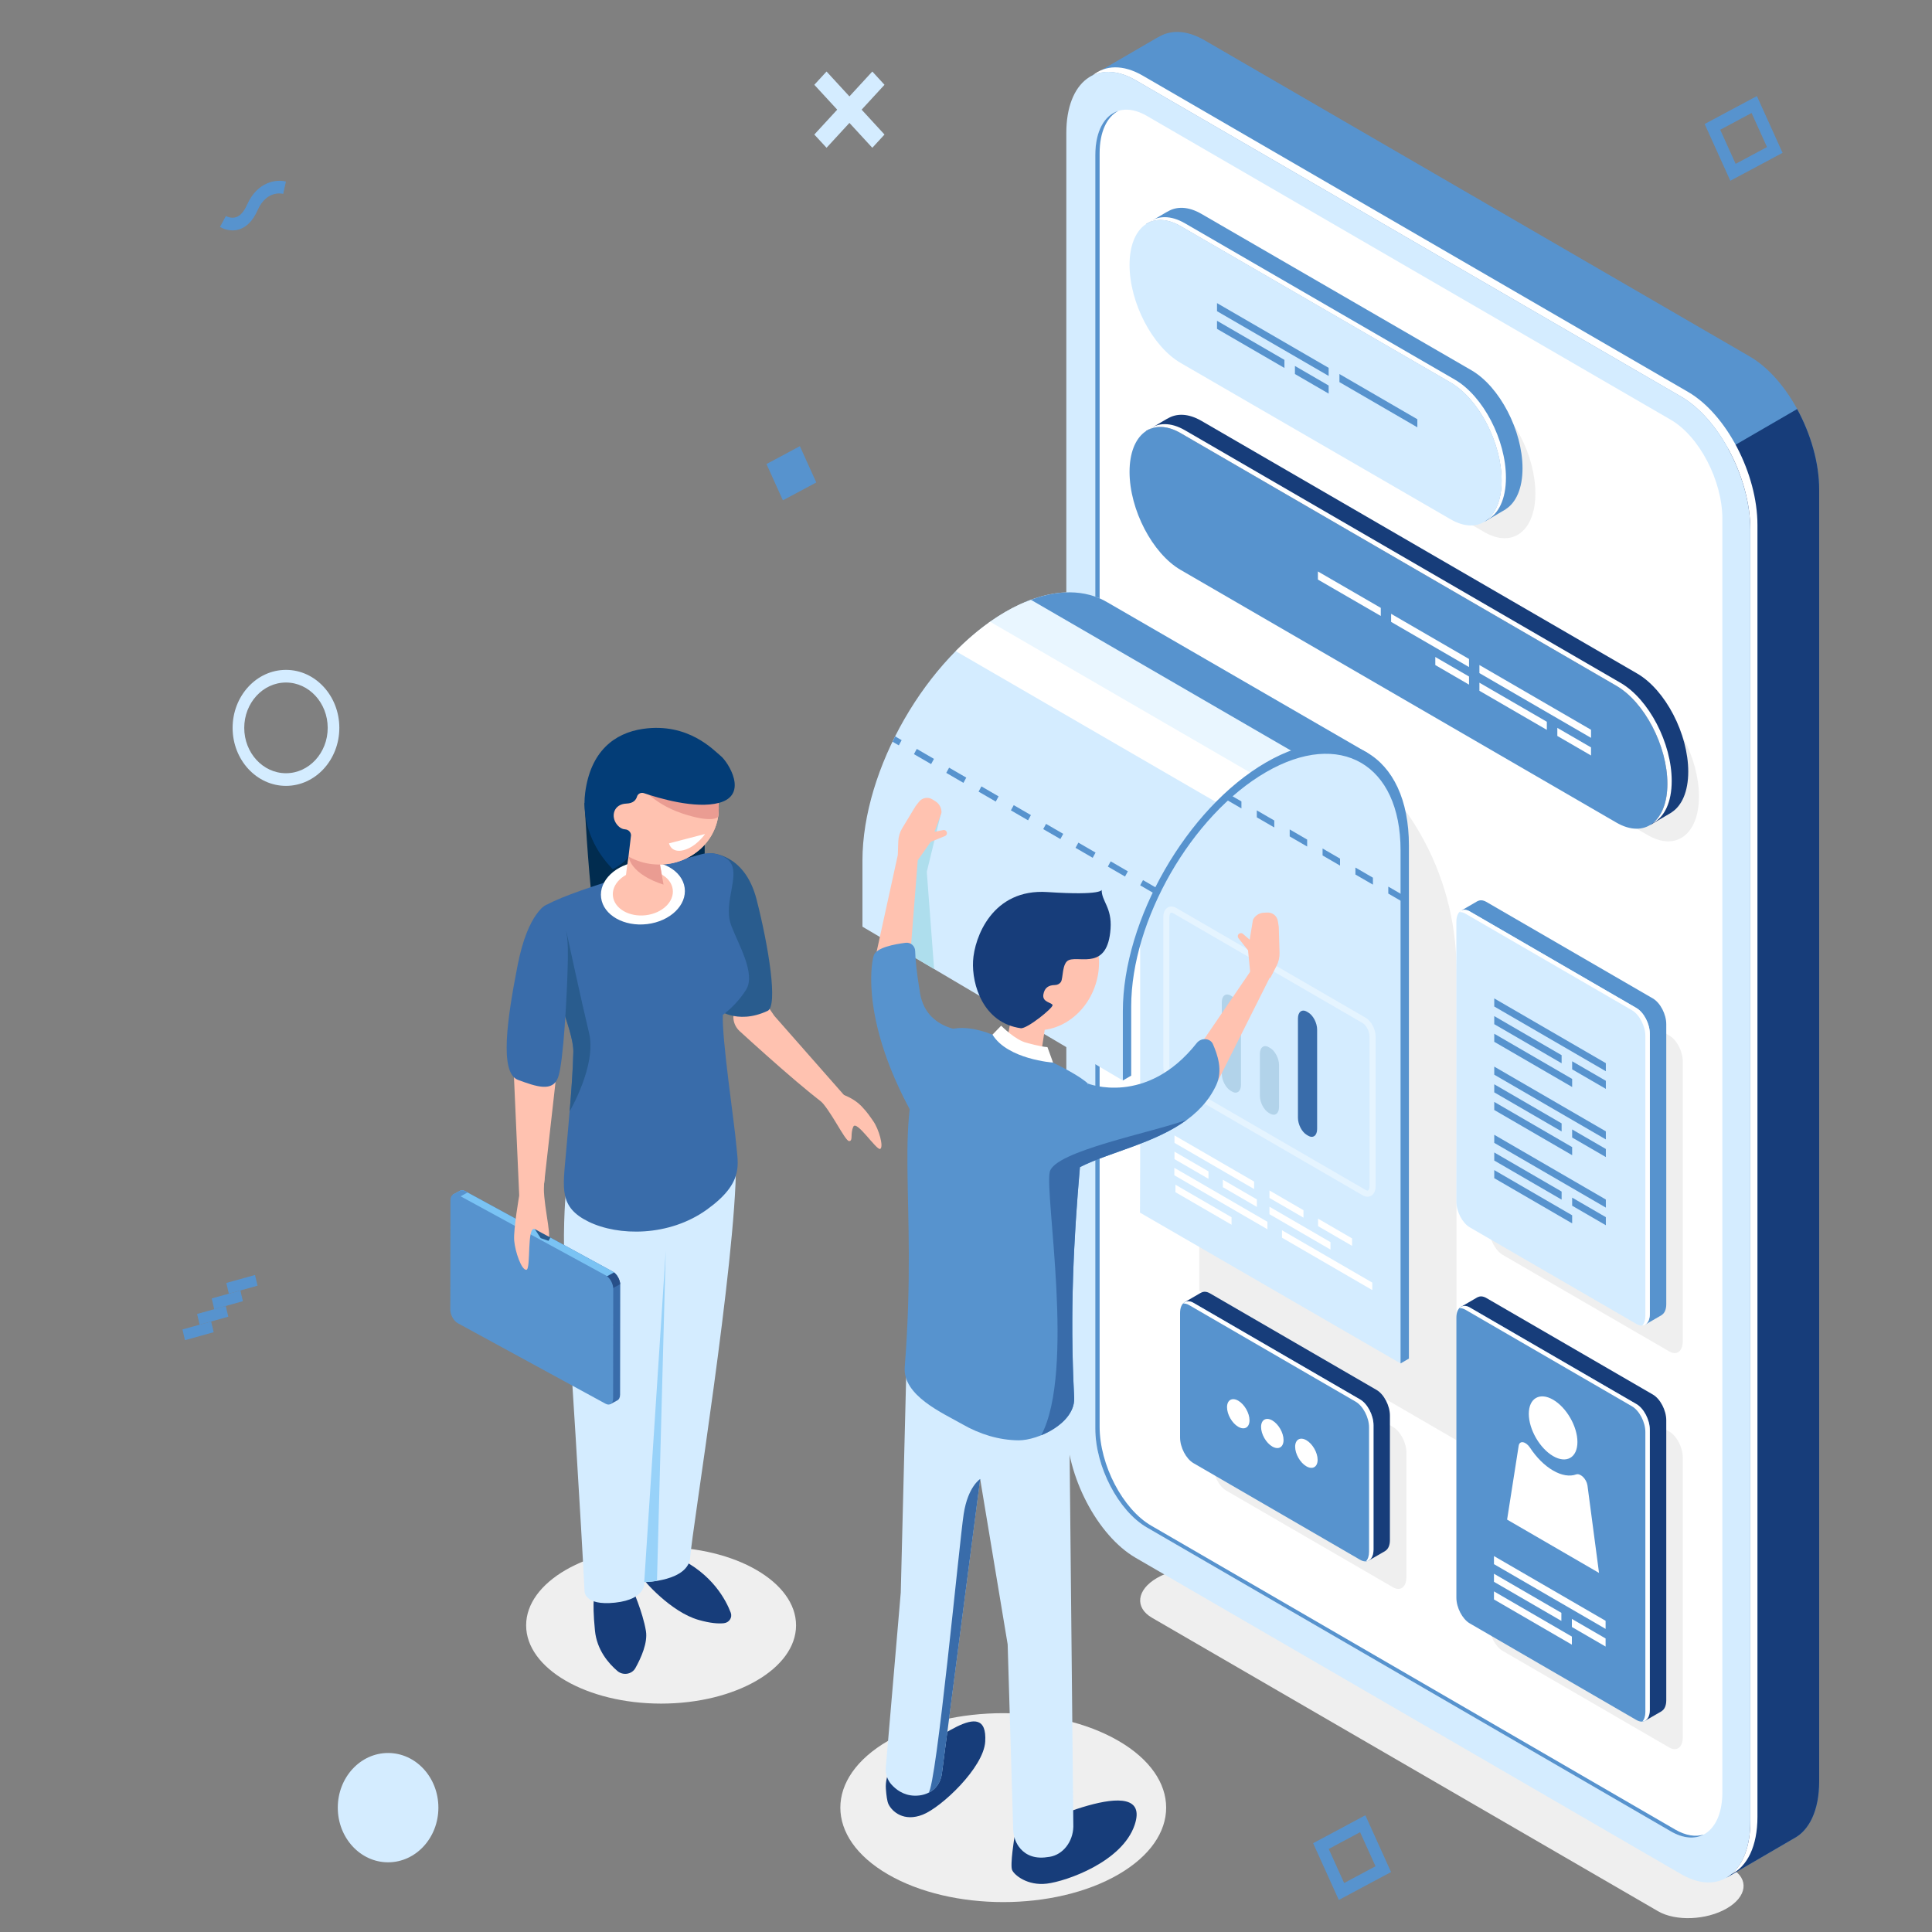 <svg xmlns="http://www.w3.org/2000/svg" xmlns:xlink="http://www.w3.org/1999/xlink" id="Layer_1" x="0" y="0" enable-background="new 0 0 550 550" version="1.1" viewBox="0 0 550 550" xml:space="preserve"><rect x="0" y="0" width="550" height="550" fill="#808080" stroke="none"/><style type="text/css">.st0{fill:#efefef}.st1{fill:#5793ce}.st2{fill:#173d7a}.st3{fill:#d4ecff}.st4{fill:#fff}.st5{fill:#e9f6ff}.st6{fill:#aedeed}.st7{opacity:.4;fill:#fff}.st8{fill:#b2d3ea}.st9{fill:#396caa}.st10{fill:#ffc2b0}.st11{fill:#012c4f}.st12{fill:#295c8e}.st13{fill:#ea9c92}.st14{fill:#98d2f9}.st15{fill:#7ac3f4}.st16{fill:#274f89}.st17{fill:#033d77}</style><path d="M472.04,544.1l-144.08-83.55c-5.01-2.9-4.38-7.98,1.4-11.33l0,0c5.78-3.35,14.53-3.72,19.54-0.81l144.08,83.55	c5.01,2.9,4.38,7.98-1.4,11.33h0C485.8,546.64,477.05,547,472.04,544.1z" class="st0"/><path d="M498.13,101.49L342.89,11.45c-5.1-2.96-9.73-3.03-13.24-0.81l-0.01-0.04l-19.48,11.33l13.06,2.45	c-0.04,0.67-0.08,1.35-0.08,2.06V394.2c0,14.6,8.84,31.56,19.74,37.88l153.06,88.77c-1.39,4.39-4.36,13.63-4.36,13.63l19.05-11.1	l0,0c4.42-2.29,7.24-8.01,7.24-16.26V139.37C517.87,124.77,509.03,107.81,498.13,101.49z" class="st1"/><path d="M323.15,394.2c0,14.6,8.84,31.56,19.74,37.88l153.06,88.77c-1.39,4.39-4.36,13.63-4.36,13.63l19.05-11.1l0,0	c4.42-2.29,7.24-8.01,7.24-16.26V139.37c0-7.62-2.42-15.86-6.27-22.92L323.15,225.73V394.2z" class="st2"/><path d="M478.55,533.51L323.3,443.48c-10.9-6.32-19.74-23.28-19.74-37.88V37.83c0-14.6,8.84-21.31,19.74-14.99	l155.24,90.04c10.9,6.32,19.74,23.28,19.74,37.88v367.76C498.29,533.13,489.45,539.84,478.55,533.51z" class="st3"/><path d="M480.57,111.58L325.33,21.54c-5.62-3.26-10.68-3.03-14.28-0.07c3.37-1.63,7.62-1.32,12.26,1.37l155.24,90.04	c10.9,6.32,19.74,23.28,19.74,37.88v367.76c0,7.07-2.09,12.27-5.46,15.05c4.55-2.2,7.48-7.97,7.48-16.36V149.46	C500.31,134.86,491.47,117.9,480.57,111.58z" class="st4"/><path d="M475.65,521.34l-149.17-86.52c-8.1-4.7-14.67-17.31-14.67-28.16V44.13c0-10.85,6.57-15.84,14.67-11.14	l149.17,86.52c8.1,4.7,14.67,17.31,14.67,28.16V510.2C490.33,521.05,483.76,526.04,475.65,521.34z" class="st4"/><path d="M476.88,520.83l-149.17-86.52c-8.1-4.7-14.67-17.31-14.67-28.16V43.62c0-6.09,2.07-10.33,5.32-12.05	c-3.94,1.23-6.55,5.73-6.55,12.56v362.54c0,10.85,6.57,23.46,14.67,28.16l149.17,86.52c3.56,2.06,6.82,2.26,9.36,0.91	C482.68,522.98,479.89,522.57,476.88,520.83z" class="st1"/><path d="M414.63,409.99l-73.22-42.46V188.76l34.5,20.01c23.96,13.89,38.72,39.57,38.72,67.36V409.99z" class="st0"/><g><path d="M315.23,171.47l0.01,0.01c-7.39-4.42-17.66-3.88-29,2.7c-22.45,13.02-40.72,44.79-40.72,70.83v18.79v0l0,0l0,0 l0.77,0.46l73.36,43.34l1.11-22.48l0.92-8.73l3.89-13.56l0.45-2.07l8.34-16.88l6.57-8.24l5.33-6.38l12.98-10.26l1.14-0.85 l6.38-2.76l8.58-2.24h6.69l7.48,1.32L315.23,171.47z" class="st3"/><path d="M324.58,345.24l2.38-1.38v-85.61c-1.23,1.69-1.81,3.86-2.38,6.06V345.24z" class="st3"/><polygon points="398.71 388.14 324.58 345.24 325.35 264.2 328.18 256.02 336.76 241.2 346.91 229.1 356.06 221.75 365.96 215.72 383.91 213.65 393.4 219.05 398.71 227.21 400.38 239.73 399.81 375.19" class="st3"/><path d="M315.24,171.48c-6.18-3.7-14.38-3.9-23.54-0.03l75.53,43.8l8.1-2.12h6.69l7.48,1.32l-74.27-42.98 L315.24,171.48z" class="st1"/><g><path d="M293.48,170.75c-2.35,0.87-4.77,2-7.24,3.43c-1.65,0.96-3.28,2.03-4.88,3.18l75.29,43.66l2.58-2.04l1.14-0.85 l6.38-2.76l2.55-0.66L293.48,170.75z" class="st5"/><path d="M346.89,228.74l10.24-8.1L281.87,177c-3.41,2.4-6.69,5.22-9.8,8.36L346.89,228.74z" class="st4"/><path d="M401.09,386.76l-2.38,1.38V242.06c0-24.52-17.2-34.49-38.34-22.23s-38.34,42.18-38.34,66.69v19.69l-2.38,1.38 v-19.69c0-26.04,18.26-57.81,40.72-70.83c22.45-13.02,40.72-2.43,40.72,23.61V386.76z" class="st1"/></g></g><polygon points="268.01 231.04 263.84 248.18 265.92 275.85 260.63 272.73 253.87 257.68 259.79 238.67" class="st6"/><g><path d="M389.29,340.68c-0.45,0-0.92-0.14-1.39-0.41L334,309.01c-1.59-0.92-2.83-3.27-2.83-5.36v-42.6 c0-1.25,0.46-2.24,1.26-2.7c0.71-0.41,1.58-0.37,2.44,0.13l53.91,31.26c1.59,0.92,2.83,3.27,2.83,5.36v42.6 c0,1.25-0.46,2.24-1.26,2.7C390.02,340.59,389.66,340.68,389.29,340.68z M333.48,259.82c-0.07,0-0.13,0.01-0.18,0.04 c-0.18,0.11-0.4,0.48-0.4,1.19v42.6c0,1.47,0.9,3.23,1.96,3.85l53.91,31.26c0.14,0.08,0.49,0.26,0.7,0.13 c0.18-0.1,0.4-0.48,0.4-1.19v-42.6c0-1.47-0.9-3.23-1.96-3.85L334,259.99C333.9,259.93,333.68,259.82,333.48,259.82z" class="st7"/><g><path d="M350.74,310.75l-0.38-0.22c-1.41-0.81-2.54-3-2.54-4.88v-20.3c0-1.88,1.14-2.75,2.54-1.93l0.38,0.22 c1.41,0.81,2.54,3,2.54,4.88v20.3C353.28,310.7,352.14,311.56,350.74,310.75z" class="st8"/><path d="M361.58,317.03l-0.38-0.22c-1.41-0.81-2.54-3-2.54-4.88v-11.88c0-1.88,1.14-2.75,2.54-1.93l0.38,0.22 c1.41,0.81,2.54,3,2.54,4.88v11.88C364.12,316.98,362.98,317.85,361.58,317.03z" class="st8"/><path d="M372.42,323.32l-0.38-0.22c-1.41-0.81-2.54-3-2.54-4.88v-28.28c0-1.88,1.14-2.75,2.54-1.93l0.38,0.22 c1.41,0.81,2.54,3,2.54,4.88v28.28C374.96,323.27,373.82,324.14,372.42,323.32z" class="st9"/></g></g><ellipse cx="188.2" cy="462.7" class="st0" rx="38.42" ry="22.28"/><g><path d="M252.81,533.61c18.11,10.5,47.48,10.5,65.59,0c18.11-10.5,18.11-27.53,0-38.03c-18.11-10.5-47.48-10.5-65.59,0 C234.7,506.08,234.7,523.11,252.81,533.61z" class="st0"/><g><path d="M257.19,500.34c-3.23,1.39-5.26,5-5,8.89c0.13,1.83,0.35,3.54,0.73,4.35c1.03,2.17,4.4,5.14,9.78,3.01 c5.38-2.13,17.32-13.41,17.77-20.78C281.3,482.1,265.7,496.69,257.19,500.34z" class="st2"/><path d="M288.79,523.01c0,0-1.29,7.9-0.66,9.35c0.63,1.45,4.37,4.54,9.9,3.87c5.53-0.67,21.44-6.18,24.98-16.71 c5.49-16.33-30.71,1.23-30.71,1.23L288.79,523.01z" class="st2"/><path d="M304.33,396.69l1.23,123.35c-0.13,4.29-2.93,7.91-6.69,8.55c-0.47,0.08-0.96,0.14-1.5,0.19 c-3.81,0.33-6.03-1.31-7.3-3.03c-1.03-1.4-1.57-3.17-1.64-4.98l-1.57-52.66l-7.83-47.08l-10.83,83.33 c-0.17,2.25-1.25,4.34-2.98,5.49c-1.19,0.79-2.81,1.41-4.94,1.34c-3.1-0.09-5.25-1.76-6.57-3.25c-1.04-1.18-1.59-2.8-1.57-4.46 l4.29-50.14l1.6-63.95L304.33,396.69z" class="st3"/><path d="M288.43,286.27l-1.94,11.24c0,0-0.07,3.83,4.19,4.9c4.26,1.06,5.58-1.7,5.58-1.7l1.93-12.66L288.43,286.27z" class="st10"/><path d="M311.93,280.12c-3.03,9.63-12.39,15.22-20.92,12.48c-8.53-2.74-12.99-12.76-9.96-22.39 c3.03-9.63,12.39-15.22,20.92-12.48C310.49,260.46,314.95,270.49,311.93,280.12z" class="st10"/><path d="M288.94,297.72c-0.3-0.12-18.09-11.63-24.67,0.41c-10.72,19.63-2.88,42.15-6.71,91.03 c-0.64,8.18,10.96,13.16,16.44,16.31c4.88,2.8,10.34,4.51,15.96,4.56c5.56,0.04,16.22-4.92,15.83-12.22 c-1.78-33.58,1.18-61.88,3.91-89.34C309.71,308.47,306.3,304.78,288.94,297.72z" class="st1"/><path d="M279.05,421.03l-10.83,83.33c-0.17,2.25-1.25,4.34-2.98,5.49c-0.28,0.19-0.59,0.36-0.92,0.52 c2.25-1.69,8.81-71.64,10.03-79.42C275.56,423.17,279.05,421.03,279.05,421.03z" class="st9"/></g><polygon points="346.63 307.89 361.53 278.19 356.85 275.23 341.41 297.85" class="st10"/><polygon points="248.37 276.36 255.62 243.25 261.39 243.31 259.22 270.77" class="st10"/><path d="M309.71,308.47c0,0,16.66,6.6,30.98-11.54c1.26-1.6,3.85-1.42,4.6,0.3c1.29,2.97,2.9,7.46,0.94,11.68 c-8.65,18.65-38.17,18-45.29,28.46C293.83,347.82,309.71,308.47,309.71,308.47z" class="st1"/><path d="M277.65,293.59c0,0-13.76,1.06-15.74-10.9c-1.02-6.16-1.33-9.84-1.38-11.96c-0.04-1.43-1.28-2.52-2.7-2.34 c-3.29,0.41-8.4,1.4-9.09,3.62c-1.03,3.31-2.98,19.55,10.61,44.47C268.26,332.81,277.65,293.59,277.65,293.59z" class="st1"/><path d="M255.59,243.33l0.13-3.78c0.05-1.33,0.43-2.63,1.12-3.77l3.81-6.29l0.99-1.26c0.92-1.16,2.56-1.44,3.81-0.65 l0.88,0.55c1.12,0.71,1.76,1.97,1.68,3.29l-1.97,5.37l2.49-0.49c0.48-0.09,0.95,0.23,1.04,0.72l0,0c0.07,0.41-0.15,0.82-0.54,0.98 l-4.07,1.65l-3.7,5.26L255.59,243.33z" class="st10"/><path d="M361.64,278.38l1.74-3.35c0.62-1.18,0.92-2.5,0.88-3.84l-0.22-7.36l-0.25-1.59 c-0.23-1.47-1.51-2.52-2.99-2.46l-1.03,0.05c-1.32,0.06-2.5,0.84-3.08,2.03l-0.93,5.65l-1.93-1.66c-0.37-0.32-0.94-0.27-1.26,0.11 l0,0c-0.27,0.32-0.27,0.79-0.01,1.12l2.73,3.45l0.71,7.2L361.64,278.38z" class="st10"/><path d="M298.84,333.63c-1.45,6.63,7.27,56.66-2.42,74.96c4.85-1.97,9.65-5.84,9.38-10.77 c-1.27-24.01-0.12-45.32,1.64-65.56c8.29-4.22,21.26-6.74,30.42-13.48C328.03,322.41,300.14,327.71,298.84,333.63z" class="st9"/><path d="M282.54,294.54l2.47-2.55c0,0,4.06,4.17,7.33,4.89c0,0,3.93,1.12,5.85,1.21l1.59,4.4 C299.78,302.51,286.84,301.58,282.54,294.54z" class="st4"/><path d="M300.32,280.42c0.68-0.01,1.32-0.32,1.7-0.89c0.68-0.98,0.25-5.5,2.33-6.24c3.25-1.17,10.97,2.92,11.8-8.87 c0.43-6.13-2.54-7.76-2.53-11.11c0,0,0.26,1.68-15.44,0.64c-15.7-1.05-20.8,12.95-21.17,19.62c-0.37,6.67,2.84,17.63,13.57,19.14 c1.78,0.25,9.25-5.78,9.06-6.58c-0.19-0.79-3.01-0.75-2.61-3.05C297.37,281.16,298.53,280.45,300.32,280.42z" class="st2"/></g><g><g><path d="M396.56,451.87l-47.43-27.5c-2.11-1.22-3.82-4.5-3.82-7.32v-35.42c0-2.82,1.71-4.12,3.82-2.9l47.43,27.5 c2.11,1.22,3.82,4.5,3.82,7.32v35.42C400.38,451.8,398.67,453.09,396.56,451.87z" class="st0"/><path d="M391.87,395.68l-47.43-27.5c-0.94-0.54-1.79-0.56-2.45-0.2c0,0,0-0.03,0-0.03l-4.6,2.67 c0,0,2.04,0.75,3.23,1.19v34.69c0,2.82,1.71,6.1,3.82,7.32l45.33,26.29v4.07l4.65-2.69l-0.03-0.01c0.79-0.48,1.29-1.54,1.29-3.06 V403C395.69,400.18,393.98,396.9,391.87,395.68z" class="st2"/><path d="M387.19,444.03l-47.43-27.5c-2.11-1.22-3.82-4.5-3.82-7.32v-35.42c0-2.82,1.71-4.12,3.82-2.9l47.43,27.5 c2.11,1.22,3.82,4.5,3.82,7.32v35.42C391,443.96,389.29,445.26,387.19,444.03z" class="st1"/><path d="M387.19,398.39l-47.43-27.5c-1.2-0.69-2.25-0.55-2.95,0.2c0.51-0.04,1.08,0.08,1.68,0.43l47.43,27.5 c2.11,1.22,3.82,4.5,3.82,7.32v35.42c0,1.22-0.33,2.13-0.86,2.7c1.26-0.1,2.13-1.32,2.13-3.33v-35.42 C391,402.89,389.29,399.61,387.19,398.39z" class="st4"/></g><g><path d="M355.71,404.32c0,2.05-1.43,2.88-3.2,1.86c-1.77-1.02-3.2-3.52-3.2-5.57s1.43-2.88,3.2-1.86 C354.27,399.78,355.71,402.27,355.71,404.32z" class="st4"/><path d="M365.4,409.94c0,2.05-1.43,2.88-3.2,1.86c-1.77-1.02-3.2-3.52-3.2-5.57c0-2.05,1.43-2.88,3.2-1.86 C363.97,405.4,365.4,407.89,365.4,409.94z" class="st4"/><path d="M375.1,415.57c0,2.05-1.43,2.88-3.2,1.86c-1.77-1.02-3.2-3.52-3.2-5.57c0-2.05,1.43-2.88,3.2-1.86 C373.66,411.02,375.1,413.52,375.1,415.57z" class="st4"/></g></g><g><g><g><path d="M475.23,497.49l-47.43-27.5c-2.11-1.22-3.82-4.5-3.82-7.32v-79.72c0-2.82,1.71-4.12,3.82-2.9l47.43,27.5 c2.11,1.22,3.82,4.5,3.82,7.32v79.72C479.05,497.42,477.34,498.71,475.23,497.49z" class="st0"/><path d="M470.54,397l-47.43-27.5c-0.94-0.54-1.79-0.56-2.45-0.2c0,0,0-0.03,0-0.03l-4.6,2.67 c0,0,2.04,0.75,3.23,1.19v78.99c0,2.82,1.71,6.1,3.82,7.32l45.33,26.29v4.07l4.65-2.69l-0.03-0.01c0.79-0.48,1.29-1.54,1.29-3.06 v-79.72C474.35,401.5,472.65,398.22,470.54,397z" class="st2"/><path d="M465.85,489.65l-47.43-27.5c-2.11-1.22-3.82-4.5-3.82-7.32V375.1c0-2.82,1.71-4.12,3.82-2.9l47.43,27.5 c2.11,1.22,3.82,4.5,3.82,7.32v79.72C469.67,489.58,467.96,490.87,465.85,489.65z" class="st1"/><path d="M465.85,399.71l-47.43-27.5c-1.2-0.69-2.25-0.55-2.95,0.2c0.51-0.04,1.08,0.08,1.68,0.43l47.43,27.5 c2.11,1.22,3.82,4.5,3.82,7.32v79.72c0,1.22-0.33,2.13-0.86,2.7c1.26-0.11,2.13-1.32,2.13-3.33v-79.72 C469.67,404.21,467.96,400.93,465.85,399.71z" class="st4"/></g></g><g><path d="M449.06,410.51c0,4.43-3.1,6.23-6.92,4.01c-3.82-2.22-6.92-7.61-6.92-12.04c0-4.43,3.1-6.23,6.92-4.01 C445.96,400.69,449.06,406.08,449.06,410.51z" class="st4"/><path d="M451.94,423.04c-0.01-0.07-0.02-0.14-0.03-0.21c-0.3-1.87-2.05-3.51-3.22-3.09 c-1.79,0.64-4.07,0.33-6.56-1.11c-2.49-1.44-4.77-3.77-6.56-6.49c-1.16-1.76-2.92-2.16-3.22-0.64c-0.01,0.06-0.02,0.11-0.03,0.17 l-3.28,20.93l26.17,15.18L451.94,423.04z" class="st4"/></g><g><polygon points="457.08 463.71 425.3 445.28 425.3 442.98 457.08 461.41" class="st4"/><polygon points="447.48 468.2 425.3 455.33 425.3 453.03 447.48 465.9" class="st4"/><polygon points="444.49 461.44 425.3 450.31 425.3 448.01 444.49 459.14" class="st4"/><polygon points="457.08 468.74 447.48 463.17 447.48 460.87 457.08 466.44" class="st4"/></g></g><g><g><g><path d="M475.23,384.74l-47.43-27.5c-2.11-1.22-3.82-4.5-3.82-7.32v-79.72c0-2.82,1.71-4.12,3.82-2.9l47.43,27.5 c2.11,1.22,3.82,4.5,3.82,7.32v79.72C479.05,384.66,477.34,385.96,475.23,384.74z" class="st0"/><path d="M470.54,284.24l-47.43-27.5c-0.94-0.54-1.79-0.56-2.45-0.2c0,0,0-0.03,0-0.03l-4.6,2.67 c0,0,2.04,0.75,3.23,1.19v78.99c0,2.82,1.71,6.1,3.82,7.32l45.33,26.29v4.07l4.65-2.69l-0.03-0.01c0.79-0.48,1.29-1.54,1.29-3.06 v-79.72C474.35,288.74,472.65,285.47,470.54,284.24z" class="st1"/><path d="M465.85,376.9l-47.43-27.5c-2.11-1.22-3.82-4.5-3.82-7.32v-79.72c0-2.82,1.71-4.12,3.82-2.9l47.43,27.5 c2.11,1.22,3.82,4.5,3.82,7.32V374C469.67,376.82,467.96,378.12,465.85,376.9z" class="st3"/><path d="M465.85,286.96l-47.43-27.5c-1.2-0.69-2.25-0.55-2.95,0.2c0.51-0.04,1.08,0.08,1.68,0.43l47.43,27.5 c2.11,1.22,3.82,4.5,3.82,7.32v79.72c0,1.22-0.33,2.13-0.86,2.7c1.26-0.1,2.13-1.32,2.13-3.33v-79.72 C469.67,291.46,467.96,288.18,465.85,286.96z" class="st4"/></g></g><g><polygon points="457.15 304.96 425.38 286.53 425.38 284.23 457.15 302.66" class="st1"/><polygon points="447.56 309.45 425.38 296.58 425.38 294.28 447.56 307.15" class="st1"/><polygon points="444.56 302.69 425.38 291.56 425.38 289.26 444.56 300.39" class="st1"/><polygon points="457.15 309.98 447.56 304.42 447.56 302.12 457.15 307.68" class="st1"/></g><g><polygon points="457.15 324.37 425.38 305.94 425.38 303.64 457.15 322.07" class="st1"/><polygon points="447.56 328.86 425.38 315.99 425.38 313.69 447.56 326.56" class="st1"/><polygon points="444.56 322.1 425.38 310.97 425.38 308.67 444.56 319.8" class="st1"/><polygon points="457.15 329.39 447.56 323.83 447.56 321.53 457.15 327.09" class="st1"/></g><g><polygon points="457.15 343.78 425.38 325.35 425.38 323.05 457.15 341.48" class="st1"/><polygon points="447.56 348.27 425.38 335.4 425.38 333.1 447.56 345.97" class="st1"/><polygon points="444.56 341.51 425.38 330.38 425.38 328.08 444.56 339.21" class="st1"/><polygon points="457.15 348.8 447.56 343.24 447.56 340.94 457.15 346.5" class="st1"/></g></g><g><polygon points="357.02 338.5 334.35 325.35 334.35 323.23 357.02 336.37" class="st4"/><polygon points="371.07 346.64 361.39 341.03 361.39 338.9 371.07 344.52" class="st4"/><polygon points="357.8 343.58 348.12 337.96 348.12 335.84 357.8 341.45" class="st4"/><polygon points="378.76 355.73 361.39 345.66 361.39 343.53 378.76 353.61" class="st4"/><polygon points="390.66 367.26 364.96 352.35 364.96 350.23 390.66 365.13" class="st4"/><polygon points="384.91 354.67 375.23 349.06 375.23 346.93 384.91 352.55" class="st4"/><polygon points="344.03 335.59 334.35 329.98 334.35 327.85 344.03 333.47" class="st4"/><polygon points="360.81 349.95 334.31 334.58 334.31 332.45 360.81 347.82" class="st4"/><polygon points="350.6 348.66 334.62 339.39 334.62 337.26 350.6 346.53" class="st4"/></g><g><path d="M469.12,237.76l-124.03-71.92c-8.03-4.66-14.54-17.15-14.54-27.91l0,0c0-10.76,6.51-15.7,14.54-11.04 l124.03,71.92c8.03,4.66,14.54,17.15,14.54,27.91v0C483.67,237.47,477.16,242.42,469.12,237.76z" class="st0"/><path d="M480.61,219.65c0-10.76-6.51-23.25-14.54-27.91l-124.03-71.92c-3.74-2.17-7.13-2.23-9.71-0.62l0.01-0.04 l-6.11,3.58l2.81,0.32c-0.98,2.05-1.54,4.67-1.54,7.8v0c0,10.76,6.51,23.25,14.54,27.91l124.03,71.92c1.57,0.91,3.08,1.44,4.5,1.65 l-0.75,2.5l6.02-3.53l-0.05,0C478.75,229.46,480.61,225.39,480.61,219.65z" class="st2"/><path d="M460.13,234.16L336.1,162.24c-8.03-4.66-14.54-17.15-14.54-27.91l0,0c0-10.76,6.51-15.7,14.54-11.04 l124.03,71.92c8.03,4.66,14.54,17.15,14.54,27.91v0C474.68,233.88,468.16,238.82,460.13,234.16z" class="st1"/><path d="M461.37,194.41l-124.03-71.92c-4.09-2.37-7.77-2.24-10.42-0.14c2.5-1.28,5.7-1.07,9.18,0.95l124.03,71.92 c8.03,4.66,14.54,17.15,14.54,27.91c0,5.28-1.58,9.15-4.13,11.18c3.27-1.68,5.36-5.9,5.36-11.99 C475.91,211.56,469.4,199.07,461.37,194.41z" class="st4"/></g><g><path d="M422.55,151.47l-76.85-44.51c-8.03-4.66-14.54-17.15-14.54-27.91l0,0c0-10.76,6.51-15.7,14.54-11.04 l76.85,44.51c8.03,4.66,14.54,17.15,14.54,27.91l0,0C437.1,151.18,430.59,156.12,422.55,151.47z" class="st0"/><path d="M433.43,133.32c0-10.76-6.51-23.25-14.54-27.91L342.04,60.9c-3.74-2.17-7.13-2.23-9.71-0.62l0.01-0.04 l-6.11,3.58l2.81,0.32c-0.98,2.05-1.54,4.67-1.54,7.8v0c0,10.76,6.51,23.25,14.54,27.91l76.85,44.51c1.57,0.91,3.08,1.44,4.5,1.65 l-0.75,2.5l6.02-3.53l-0.05,0C431.56,143.13,433.43,139.06,433.43,133.32z" class="st1"/><path d="M412.95,147.83l-76.85-44.51c-8.03-4.66-14.54-17.15-14.54-27.91l0,0c0-10.76,6.51-15.7,14.54-11.04 l76.85,44.51c8.03,4.66,14.54,17.15,14.54,27.91l0,0C427.49,147.55,420.98,152.49,412.95,147.83z" class="st3"/><path d="M414.18,108.08l-76.85-44.51c-4.09-2.37-7.77-2.24-10.42-0.14c2.5-1.28,5.7-1.07,9.18,0.95l76.85,44.51 c8.03,4.66,14.54,17.15,14.54,27.91c0,5.28-1.58,9.15-4.13,11.18c3.27-1.68,5.36-5.9,5.36-11.99 C428.72,125.23,422.21,112.74,414.18,108.08z" class="st4"/></g><g><polygon points="378.24 107.02 346.46 88.59 346.46 86.29 378.24 104.72" class="st1"/><polygon points="403.49 121.65 381.31 108.78 381.31 106.48 403.49 119.35" class="st1"/><polygon points="365.65 104.75 346.46 93.62 346.46 91.32 365.65 102.45" class="st1"/><polygon points="378.24 112.05 368.64 106.48 368.64 104.18 378.24 109.75" class="st1"/></g><g><polygon points="452.93 210.05 421.16 191.62 421.16 189.32 452.93 207.75" class="st4"/><polygon points="418.2 189.9 396.02 177.04 396.02 174.74 418.2 187.6" class="st4"/><polygon points="440.35 207.78 421.16 196.65 421.16 194.35 440.35 205.47" class="st4"/><polygon points="452.93 215.07 443.34 209.51 443.34 207.21 452.93 212.77" class="st4"/><polygon points="418.2 194.9 408.6 189.33 408.6 187.03 418.2 192.59" class="st4"/></g><g><polygon points="265.07 217.52 260.18 214.69 260.99 213.2 265.88 216.04" class="st1"/><path d="M255.87,212.19l0.81-1.48l-1.86-1.08c-0.25,0.51-0.47,1.02-0.72,1.53L255.87,212.19z" class="st1"/><polygon points="274.27 222.86 269.38 220.02 270.19 218.54 275.08 221.37" class="st1"/><polygon points="283.47 228.19 278.58 225.36 279.39 223.87 284.28 226.71" class="st1"/><polygon points="292.67 233.53 287.78 230.69 288.59 229.21 293.48 232.04" class="st1"/><polygon points="301.87 238.86 296.98 236.03 297.79 234.54 302.68 237.38" class="st1"/><polygon points="311.07 244.2 306.18 241.36 306.99 239.88 311.88 242.71" class="st1"/><polygon points="320.27 249.53 315.38 246.7 316.19 245.21 321.08 248.05" class="st1"/><polygon points="329.47 254.87 324.58 252.03 325.39 250.55 330.28 253.38" class="st1"/></g><g><polygon points="353.41 230.14 348.43 227.25 349.45 225.86 353.41 228.15" class="st1"/><polygon points="362.76 235.56 357.79 232.68 357.79 230.7 362.76 233.58" class="st1"/><polygon points="372.12 240.99 367.15 238.11 367.15 236.12 372.12 239.01" class="st1"/><polygon points="381.48 246.42 376.51 243.53 376.51 241.55 381.48 244.43" class="st1"/><polygon points="390.84 251.84 385.86 248.96 385.86 246.97 390.84 249.86" class="st1"/><polygon points="400.19 257.27 395.22 254.38 395.22 252.4 400.19 255.28" class="st1"/></g><polygon points="393.08 175.35 375.18 164.99 375.18 162.68 393.08 173.05" class="st4"/><g><g><path d="M166.41,228.6c0,0,0.91,17.7,2.34,29.59c1.43,11.89,31.86-9.13,31.86-9.13v-13.54L166.41,228.6z" class="st11"/><g><path d="M182.62,448.78c0.46,1.08,8.34,10.11,16.23,12.37c3.43,0.98,5.73,1.11,7.24,0.94 c1.52-0.17,2.45-1.64,1.94-2.99c-1.36-3.59-5.25-11.08-15.13-15.69C179.53,437.16,182.62,448.78,182.62,448.78z" class="st2"/><path d="M179.99,452.25c0,0,2.97,6.56,3.89,12.05c0.56,3.35-1.39,7.69-3,10.57c-1,1.79-3.52,2.19-5.11,0.83 c-2.58-2.2-5.86-6.02-6.4-11.51c-0.91-9.25,0-10.86,0-10.86L179.99,452.25z" class="st2"/><path d="M161,340.45c0,0-1.03,11.67,0,24.57c1.03,12.91,4.71,73.27,5.4,87.79c0,0-0.34,4.4,8.7,3.43 c9.04-0.97,8.31-5.85,8.31-5.85s12.7-0.16,13.1-7.21c0.4-7.04,13.01-84.13,13.01-111.84L161,340.45z" class="st3"/><g><path d="M214.21,280.12l6.22,9.07l21.39,24.31c0,0-0.74,2.26-3.4,2.85c-2.08,0.46-20.07-15.69-27.83-22.78 c-2.06-1.88-2.41-4.88-0.82-7.13L214.21,280.12z" class="st10"/><path d="M202.07,242.89c0,0,9.88-0.24,13.32,13.2c3.44,13.44,6.13,30.28,3.14,31.68 c-8.98,4.2-14.67-0.71-14.67-0.71L202.07,242.89z" class="st12"/><path d="M205.03,243.46c-1.69-0.66-3.58-0.75-5.33-0.28c-8.42,2.28-40.08,11.02-45.3,15.22 c-6.03,4.85,9.04,32.1,8.82,41.04c-0.22,8.93-1.29,19.47-2.13,29.18s-1.97,15.04,6.47,19.17c8.44,4.13,22.85,4.32,33.64-3.42 c10.79-7.74,8.83-13.03,8.38-18.65c-0.45-5.62-4.12-29.91-3.8-36.81c0,0,3.8-2.64,6.62-7.16c2.82-4.52-2.16-12.83-4.22-18.23 c-2.06-5.4,1.17-11.58,0.53-15.99C208.37,245.28,206.83,244.17,205.03,243.46z" class="st9"/><path d="M194.91,252.75c0.67,4.91-4.12,9.53-10.68,10.32c-6.57,0.79-12.44-2.54-13.1-7.45 c-0.67-4.91,4.12-9.53,10.68-10.32C188.37,244.51,194.24,247.84,194.91,252.75z" class="st4"/><path d="M191.51,253.16c0.48,3.51-2.94,6.81-7.64,7.38s-8.89-1.82-9.37-5.33c-0.48-3.51,2.94-6.81,7.64-7.38 C186.84,247.27,191.04,249.65,191.51,253.16z" class="st10"/><path d="M186.85,241.64c0,0-5.71-4.42-6.84-2.18s-2.05,11.86-2.05,11.86l11.35,2.87l-1.72-9.74 C187.59,244.44,189.86,242.63,186.85,241.64z" class="st10"/><path d="M204.58,231.11c-0.55,8.79-8.57,15.5-17.92,14.98c-9.34-0.52-16.47-8.07-15.92-16.86 c0.55-8.79,8.57-15.5,17.92-14.98C198.01,214.76,205.14,222.31,204.58,231.11z" class="st10"/><path d="M179.22,242.25c-0.1,0.5-0.2,1.04-0.29,1.59c1.14,5.55,9.96,7.98,9.96,7.98l-1.3-7.37 c0,0,1.07-0.85,0.77-1.71C184.87,241.7,180.47,240.78,179.22,242.25z" class="st13"/><path d="M204.58,231.11c-0.55,8.79-8.57,15.5-17.92,14.98c-9.34-0.52-16.47-8.07-15.92-16.86 c0.55-8.79,8.57-15.5,17.92-14.98C198.01,214.76,205.14,222.31,204.58,231.11z" class="st10"/><polygon points="145.92 297.68 147.81 340.36 154.44 341 158.76 302.58" class="st10"/><path d="M167.7,294.11c-2.19-9.11-6.53-29.25-6.53-29.25l-1.85,20.03c2.14,5.94,3.97,11.39,3.9,14.55 c-0.13,5.24-0.55,11.04-1.05,16.9l0,0.02C162.17,316.36,169.9,303.23,167.7,294.11z" class="st12"/><path d="M155.66,257.53c0,0-5.3,1.91-8.3,17.23c-3,15.33-5.24,30.68,0.1,32.66c5.35,1.98,9.82,3.47,11.39-0.63 c1.57-4.1,2.55-23.85,2.74-30.95C161.8,268.73,162.09,258.93,155.66,257.53z" class="st9"/><path d="M240.23,311.72c0,0,2.87,0.99,4.95,3.12c1.7,1.75,2.64,3.23,3.38,4.27c1.65,2.32,3.04,7.33,2.04,7.95 c-1.01,0.62-6.77-8.39-7.69-6.29c-0.93,2.1,0.01,4.04-1.18,4.07c-1.19,0.03-5.33-9.06-8.58-11.88 C229.87,310.14,240.23,311.72,240.23,311.72z" class="st10"/></g><path d="M183.4,450.39c0,0,1.57-0.02,3.63-0.35l0,0l2.49-93.83L183.4,450.39z" class="st14"/></g><g><path d="M173.81,399.71l-3.53-4.33l-37.1-20.21c-1.19-0.65-2.15-2.38-2.15-3.88l0.03-28.58l-2.13-2.62l2-1.09l0,0 c0.38-0.23,0.89-0.23,1.45,0.08l42.04,22.91c1.19,0.65,2.15,2.38,2.15,3.88l-0.04,31.13c0,0.84-0.31,1.42-0.79,1.66l0,0 L173.81,399.71z" class="st9"/><path d="M148.16,383.32l-2.64-1.44l-14.47-23.65l0.02-15.53l-2.13-2.62l2-1.09l0,0c0.38-0.23,0.89-0.23,1.45,0.08 l42.04,22.91c0.63,0.34,1.19,0.99,1.58,1.74L148.16,383.32z" class="st15"/><path d="M129.88,341.24l-0.95-1.16l2-1.09l0,0c0.38-0.23,0.89-0.23,1.45,0.08l0.74,0.4L129.88,341.24z" class="st1"/><path d="M174.82,362.23c0.93,0.72,1.66,2.08,1.76,3.33l-4.11,2.23l-1.97-3.22L174.82,362.23z" class="st16"/><path d="M172.43,363.07l-42.04-22.91c-1.19-0.65-2.16,0.04-2.16,1.53l-0.04,31.13c0,1.49,0.96,3.23,2.15,3.88 l42.04,22.91c1.19,0.65,2.16-0.04,2.16-1.53l0.04-31.13C174.59,365.45,173.62,363.71,172.43,363.07z" class="st1"/></g><path d="M147.87,340c0,0-1.75,9.96-1.49,13.15c0.26,3.19,2.08,8.45,3.46,8.34c1.38-0.11,0.05-12.83,2.46-11.56 c2.42,1.27,2.67,3.44,3.77,2.67c1.1-0.77-1.91-11.64-1.11-16.35C155.76,331.54,147.87,340,147.87,340z" class="st10"/><path d="M194.18,231.56c8.5,2.84,10.16,1.11,10.24,1.02c0.08-0.48,0.14-0.97,0.17-1.47c0.11-1.77-0.1-3.48-0.57-5.1 l-22.05-2.8C181.96,223.21,185.45,228.64,194.18,231.56z" class="st13"/><path d="M205.19,215.22c-2-1.62-9.23-9.61-22.18-7.72c-8.09,1.18-14.92,6.38-16.43,18.23 c-1.02,7.99,2.1,15.85,7.83,21.67c0.31-0.14,0.63-0.26,0.92-0.44c3.24-2.01,3.59-3.11,3.59-3.12l0.72-6.05 c-0.02-0.86-0.71-1.62-1.62-1.68c-0.7-0.04-1.56-0.36-2.37-1.36c-1.86-2.29-1-5.86,2.72-5.99c1.94-0.07,2.7-1.06,2.97-1.99 c0.24-0.81,1.15-1.26,1.98-0.97c4.23,1.44,14.66,4.55,21.37,2.76C213.29,226.26,207.2,216.83,205.19,215.22z" class="st17"/><path d="M195.54,238.76l5.18-1.34c0,0-2.47,3.66-6.09,4.6c-3.61,0.93-4.17-1.94-4.17-1.94L195.54,238.76z" class="st4"/><polygon points="156.68 352.3 152.26 349.92 153.92 352.47 156.15 353.24" class="st12"/></g></g><path d="M81.41,223.72c-8.38,0-15.19-7.41-15.19-16.51c0-9.1,6.81-16.51,15.19-16.51s15.19,7.41,15.19,16.51	C96.6,216.31,89.79,223.72,81.41,223.72z M81.41,194.3c-6.55,0-11.88,5.79-11.88,12.91c0,7.12,5.33,12.91,11.88,12.91	s11.88-5.79,11.88-12.91C93.29,200.09,87.96,194.3,81.41,194.3z" class="st3"/><path d="M492.59,51.46l-7.31-16.16l14.87-7.95l7.31,16.16L492.59,51.46z M489.71,36.94l4.39,9.7l8.93-4.77l-4.39-9.7	L489.71,36.94z" class="st1"/><g><polygon points="235.3 42.07 231.82 38.3 248.33 20.36 251.8 24.14" class="st3"/><polygon points="248.33 42.07 231.82 24.14 235.3 20.36 251.8 38.3" class="st3"/></g><polygon points="232.38 137.35 222.87 142.43 218.2 132.1 227.71 127.02" class="st1"/><g><polygon points="65.15 368.28 64.43 365.23 72.6 362.96 73.32 366.01" class="st1"/><polygon points="60.99 372.7 60.27 369.64 68.43 367.37 69.15 370.42" class="st1"/><polygon points="56.83 377.11 56.11 374.06 64.27 371.78 64.99 374.84" class="st1"/><polygon points="52.66 381.52 51.94 378.47 60.11 376.2 60.83 379.25" class="st1"/></g><path d="M381.13,540.88l-7.31-16.16l14.87-7.95l7.31,16.16L381.13,540.88z M378.26,526.36l4.39,9.7l8.93-4.77l-4.39-9.7	L378.26,526.36z" class="st1"/><g><path d="M62.63,64.59l1.68-3.1c0,0,1.41,0.84,2.91,0.33c1.21-0.41,2.25-1.6,3.1-3.52c3.01-6.77,8.56-7.29,11.08-6.61 l-0.79,3.5l0.4-1.75l-0.38,1.75c-0.48-0.12-4.79-1.01-7.31,4.68c-1.28,2.88-3.02,4.7-5.16,5.41 C65.29,66.21,62.89,64.76,62.63,64.59z" class="st1"/></g><path d="M124.8,514.6c0,8.59-6.41,15.56-14.32,15.56c-7.91,0-14.32-6.97-14.32-15.56c0-8.59,6.41-15.56,14.32-15.56	C118.39,499.04,124.8,506,124.8,514.6z" class="st3"/></svg>